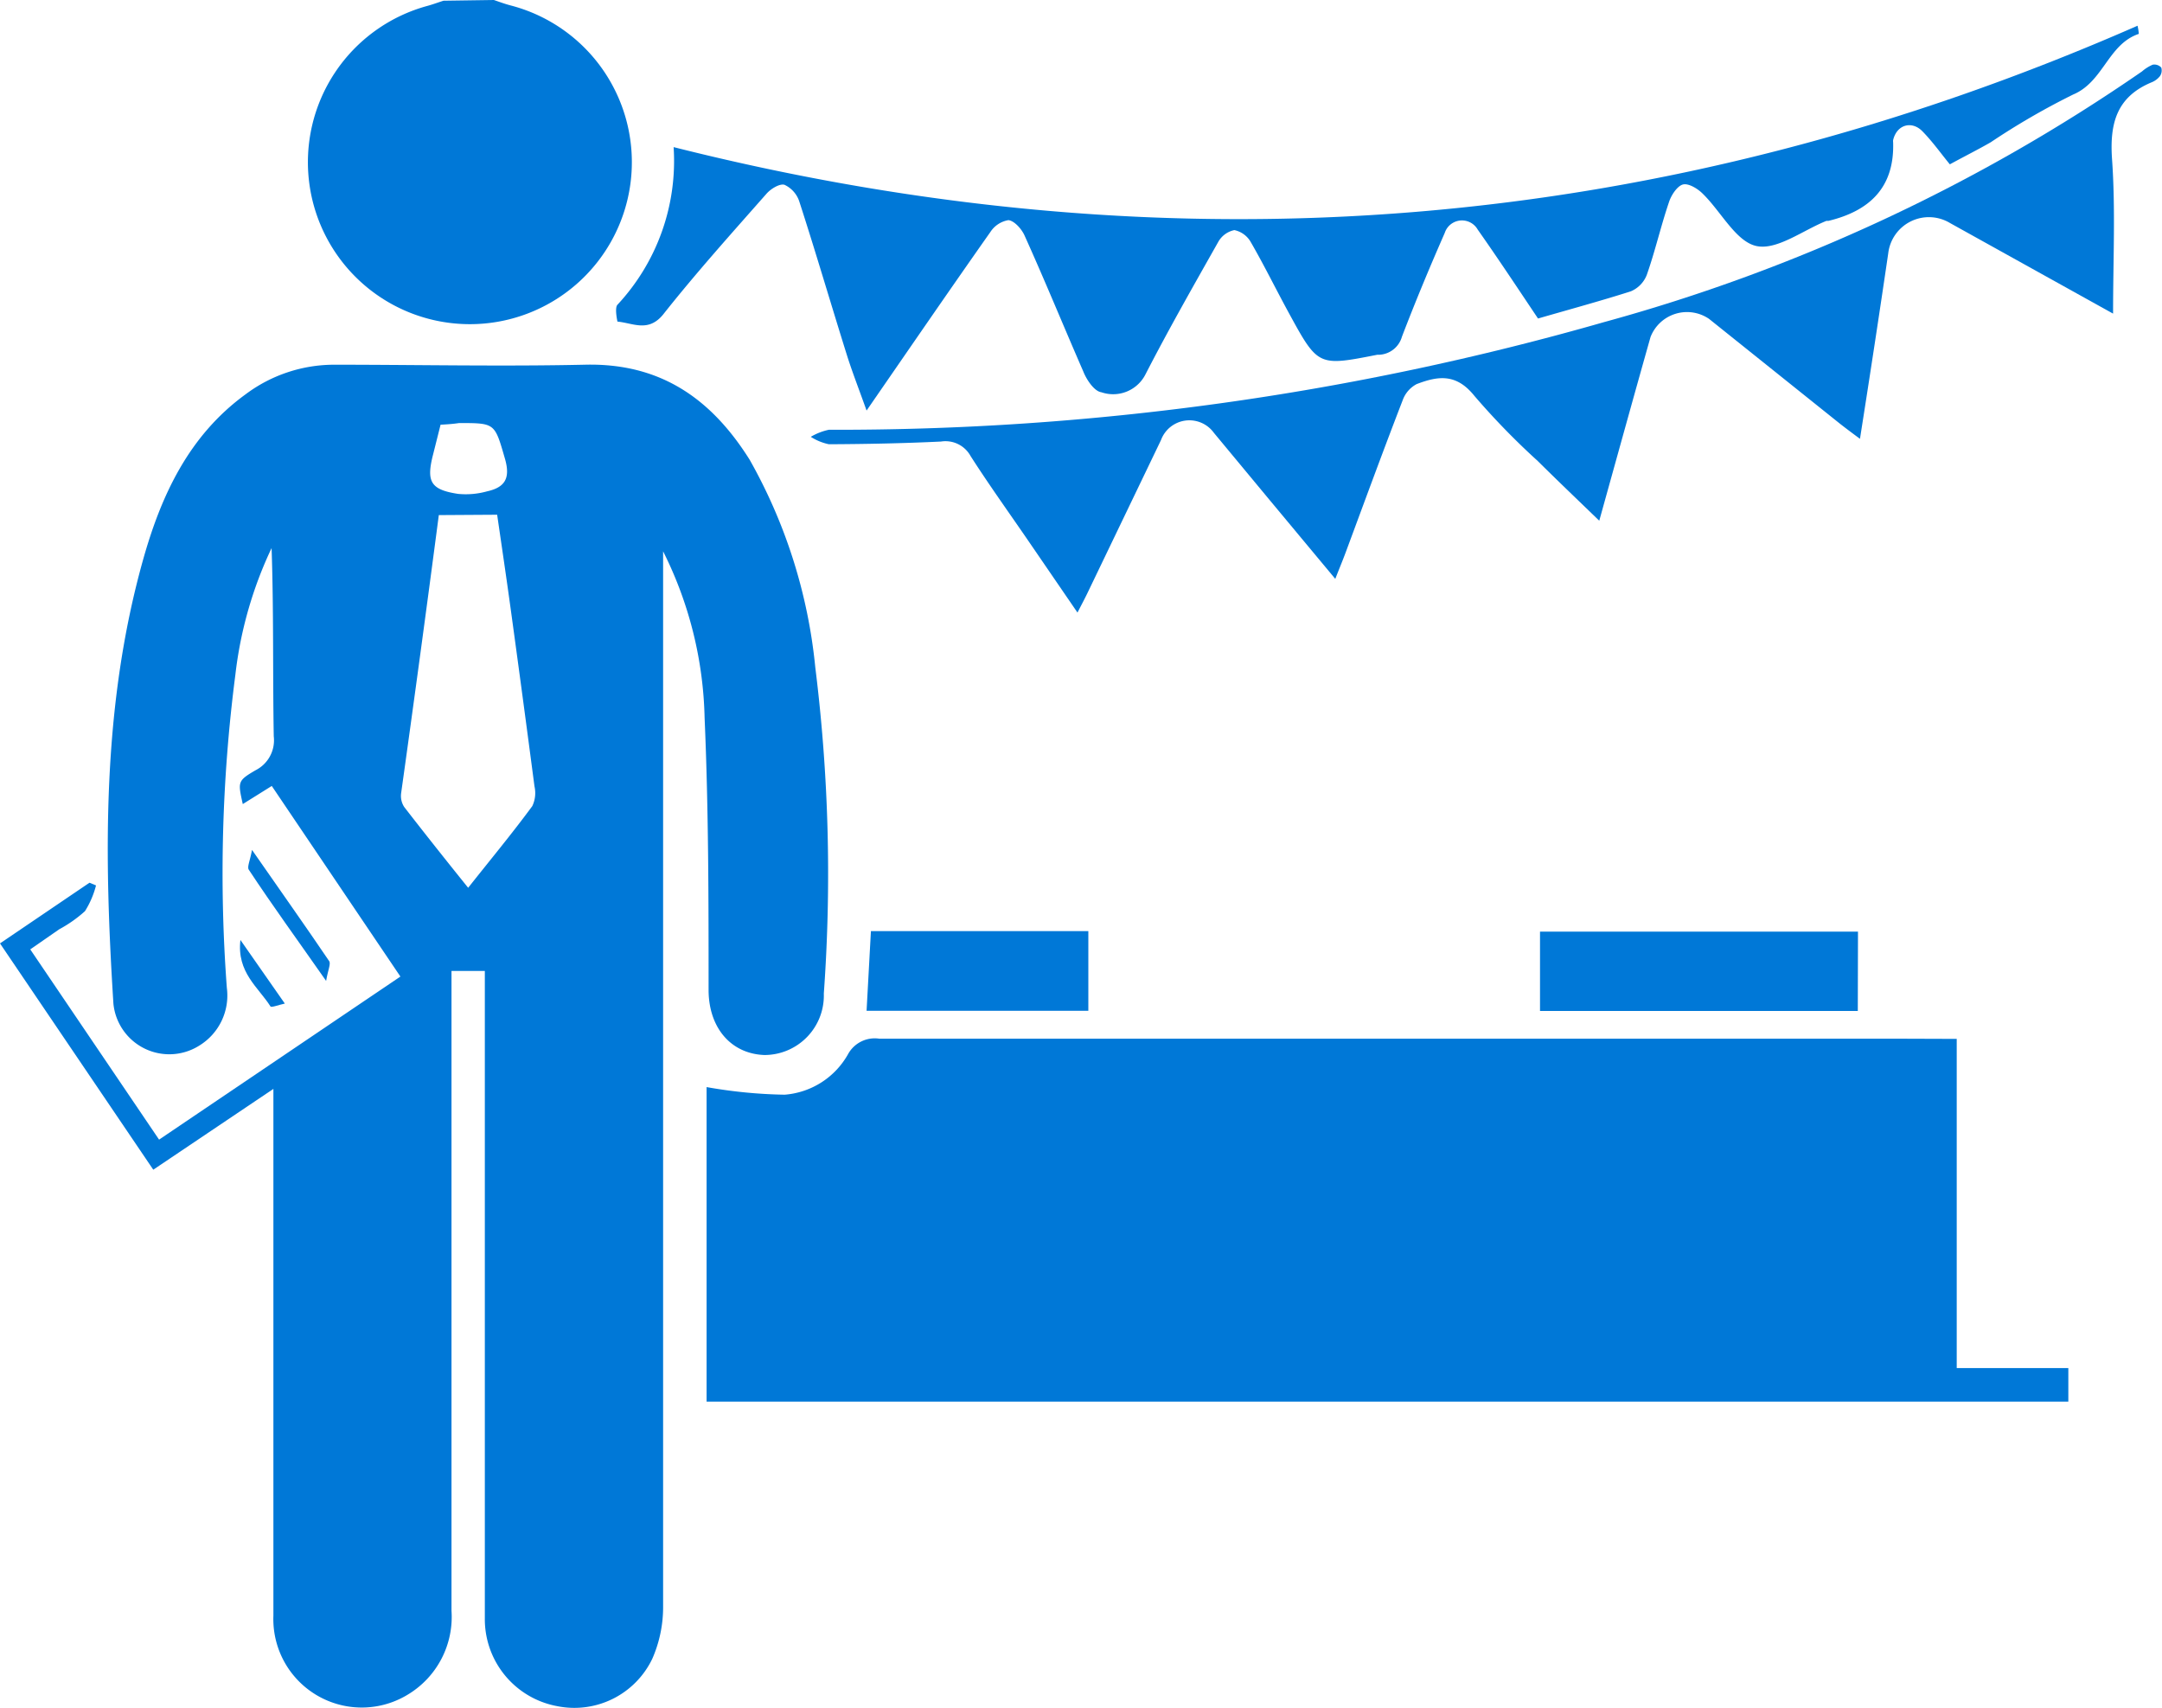 <svg xmlns="http://www.w3.org/2000/svg" viewBox="0 0 119.33 94.27"><defs><style>.cls-1{fill:#0078d7;}</style></defs><title>Asset 12</title><g id="Layer_2" data-name="Layer 2"><g id="Our_Serviices" data-name="Our Serviices"><path class="cls-1" d="M27.26,0c.32.11.64.23,1,.32a8.94,8.94,0,1,1-4.65,0c.29-.08.58-.19.87-.28Z"/><path class="cls-1" d="M36.6,30.43q0,2,0,4.05,0,27.13,0,54.26A7.08,7.08,0,0,1,36,91.56a4.77,4.77,0,0,1-5.24,2.61,4.88,4.88,0,0,1-4-4.83q0-17.07,0-34.15c0-.5,0-1,0-1.6H24.92c0,.71,0,1.4,0,2.1q0,16.61,0,33.21a5,5,0,0,1-2.41,4.63,4.88,4.88,0,0,1-7.42-4.35c0-9.2,0-18.4,0-27.6,0-.42,0-.83,0-1.48L8.46,64.56,0,52.07l4.94-3.35.36.15a5,5,0,0,1-.61,1.42,7.21,7.21,0,0,1-1.42,1L1.67,52.4l7.11,10.5,13.32-9L15,43.38l-1.6,1c-.27-1.23-.3-1.28.71-1.87a1.85,1.85,0,0,0,1-1.87c-.06-3.46,0-6.91-.12-10.39a22.22,22.22,0,0,0-2,7,85.14,85.14,0,0,0-.47,17.27A3.24,3.24,0,0,1,11,57.71,3.1,3.1,0,0,1,6.26,55.4C5.74,47.17,5.63,39,7.89,30.92c1-3.57,2.53-6.88,5.67-9.16a8.15,8.15,0,0,1,4.9-1.63c4.6,0,9.2.1,13.8,0,4.18-.11,7,1.87,9.12,5.25A29.07,29.07,0,0,1,45,36.84a92,92,0,0,1,.47,18,3.28,3.28,0,0,1-3.28,3.39c-1.85-.07-3.06-1.5-3.08-3.55,0-5,0-10-.22-15.06A21.5,21.5,0,0,0,36.6,30.43Zm-12.38-2q-1,7.64-2.08,15.35a1.12,1.12,0,0,0,.17.76C23.44,46,24.6,47.46,25.84,49c1.25-1.58,2.43-3,3.54-4.51a1.67,1.67,0,0,0,.12-1.09c-.43-3.28-.87-6.56-1.32-9.84-.24-1.75-.5-3.5-.74-5.15Zm.1-5-.42,1.67c-.38,1.49-.13,1.93,1.39,2.16a4.38,4.38,0,0,0,1.59-.14c1-.22,1.29-.73,1-1.77-.58-2-.53-2-2.54-2C25,23.4,24.72,23.42,24.33,23.44Z"/><path class="cls-1" d="M108,57.34V75.51h6.16v1.85H39V60a27,27,0,0,0,4.31.42,4.4,4.4,0,0,0,3.51-2.26,1.68,1.68,0,0,1,1.72-.83q28.23,0,56.47,0Z"/><path class="cls-1" d="M84.89,17.58c-1.14-1.7-2.21-3.32-3.33-4.91a1,1,0,0,0-1.82.19c-.83,1.89-1.62,3.79-2.36,5.72a1.37,1.37,0,0,1-1.25,1l-.11,0c-3.26.64-3.27.65-4.88-2.3-.71-1.3-1.36-2.63-2.1-3.91a1.36,1.36,0,0,0-.91-.67,1.33,1.33,0,0,0-.9.67c-1.36,2.41-2.73,4.81-4,7.28a2,2,0,0,1-2.44,1c-.39-.05-.82-.69-1-1.15C58.7,18,57.67,15.48,56.55,13c-.16-.36-.56-.81-.89-.85a1.48,1.48,0,0,0-1,.66c-2.24,3.18-4.44,6.39-6.83,9.85-.45-1.26-.82-2.2-1.12-3.17-.87-2.78-1.69-5.58-2.59-8.36a1.55,1.55,0,0,0-.82-.93c-.27-.08-.77.23-1,.5-1.93,2.19-3.89,4.37-5.7,6.66-.82,1-1.66.47-2.52.39,0,0-.17-.75,0-.93a11.64,11.64,0,0,0,3.1-8.7q41.62,10.49,80.8-6.7a3,3,0,0,1,.07.45c-1.7.57-1.95,2.65-3.63,3.35a39.84,39.84,0,0,0-4.54,2.63c-.64.37-1.3.7-2.26,1.22-.47-.57-.95-1.25-1.52-1.83s-1.4-.38-1.61.49a.44.44,0,0,0,0,.12c.08,2.49-1.29,3.79-3.57,4.34l-.11,0c-1.3.52-2.73,1.63-3.86,1.39S95,11.69,94,10.71c-.28-.29-.79-.6-1.1-.53s-.66.58-.79,1c-.45,1.33-.76,2.7-1.22,4a1.62,1.62,0,0,1-.88.9C88.38,16.6,86.69,17.06,84.89,17.58Z"/><path class="cls-1" d="M116.63,17.31l-9-5a2.26,2.26,0,0,0-3.41,1.67c-.49,3.34-1,6.68-1.56,10.24-.46-.34-.78-.58-1.1-.83L94.33,17.6a2.16,2.16,0,0,0-3.23,1c-.95,3.36-1.88,6.73-2.83,10.14-1.18-1.14-2.3-2.21-3.4-3.3a40.25,40.25,0,0,1-3.5-3.6c-1-1.24-2-1.09-3.18-.64a1.63,1.63,0,0,0-.77.89c-1.08,2.79-2.11,5.61-3.15,8.41-.16.43-.34.86-.57,1.45l-3.58-4.3L67,23.89a1.67,1.67,0,0,0-2.92.4l-4,8.32c-.16.34-.34.68-.61,1.2L56.86,30c-1.1-1.61-2.24-3.19-3.29-4.83a1.58,1.58,0,0,0-1.63-.8c-2.06.1-4.13.14-6.19.15a3,3,0,0,1-1-.41,3.31,3.31,0,0,1,1-.39,153.64,153.64,0,0,0,42.78-5.94,97.44,97.44,0,0,0,29.7-13.84,2.2,2.2,0,0,1,.59-.37.52.52,0,0,1,.47.16.55.55,0,0,1-.08.48,1.12,1.12,0,0,1-.47.34c-1.9.8-2.3,2.24-2.17,4.2C116.77,11.53,116.63,14.33,116.63,17.31Z"/><path class="cls-1" d="M102.54,55.8H85V51.42h17.55Z"/><path class="cls-1" d="M60.07,55.79H47.83l.24-4.4h12Z"/><path class="cls-1" d="M13.91,46.91c1.57,2.26,2.94,4.19,4.26,6.14.1.15-.07.49-.17,1.09C16.42,51.88,15.05,50,13.73,48,13.63,47.85,13.8,47.51,13.91,46.91Z"/><path class="cls-1" d="M13.27,51.88l2.45,3.51c-.36.08-.74.23-.79.16C14.26,54.49,13.06,53.67,13.27,51.88Z"/></g></g></svg>